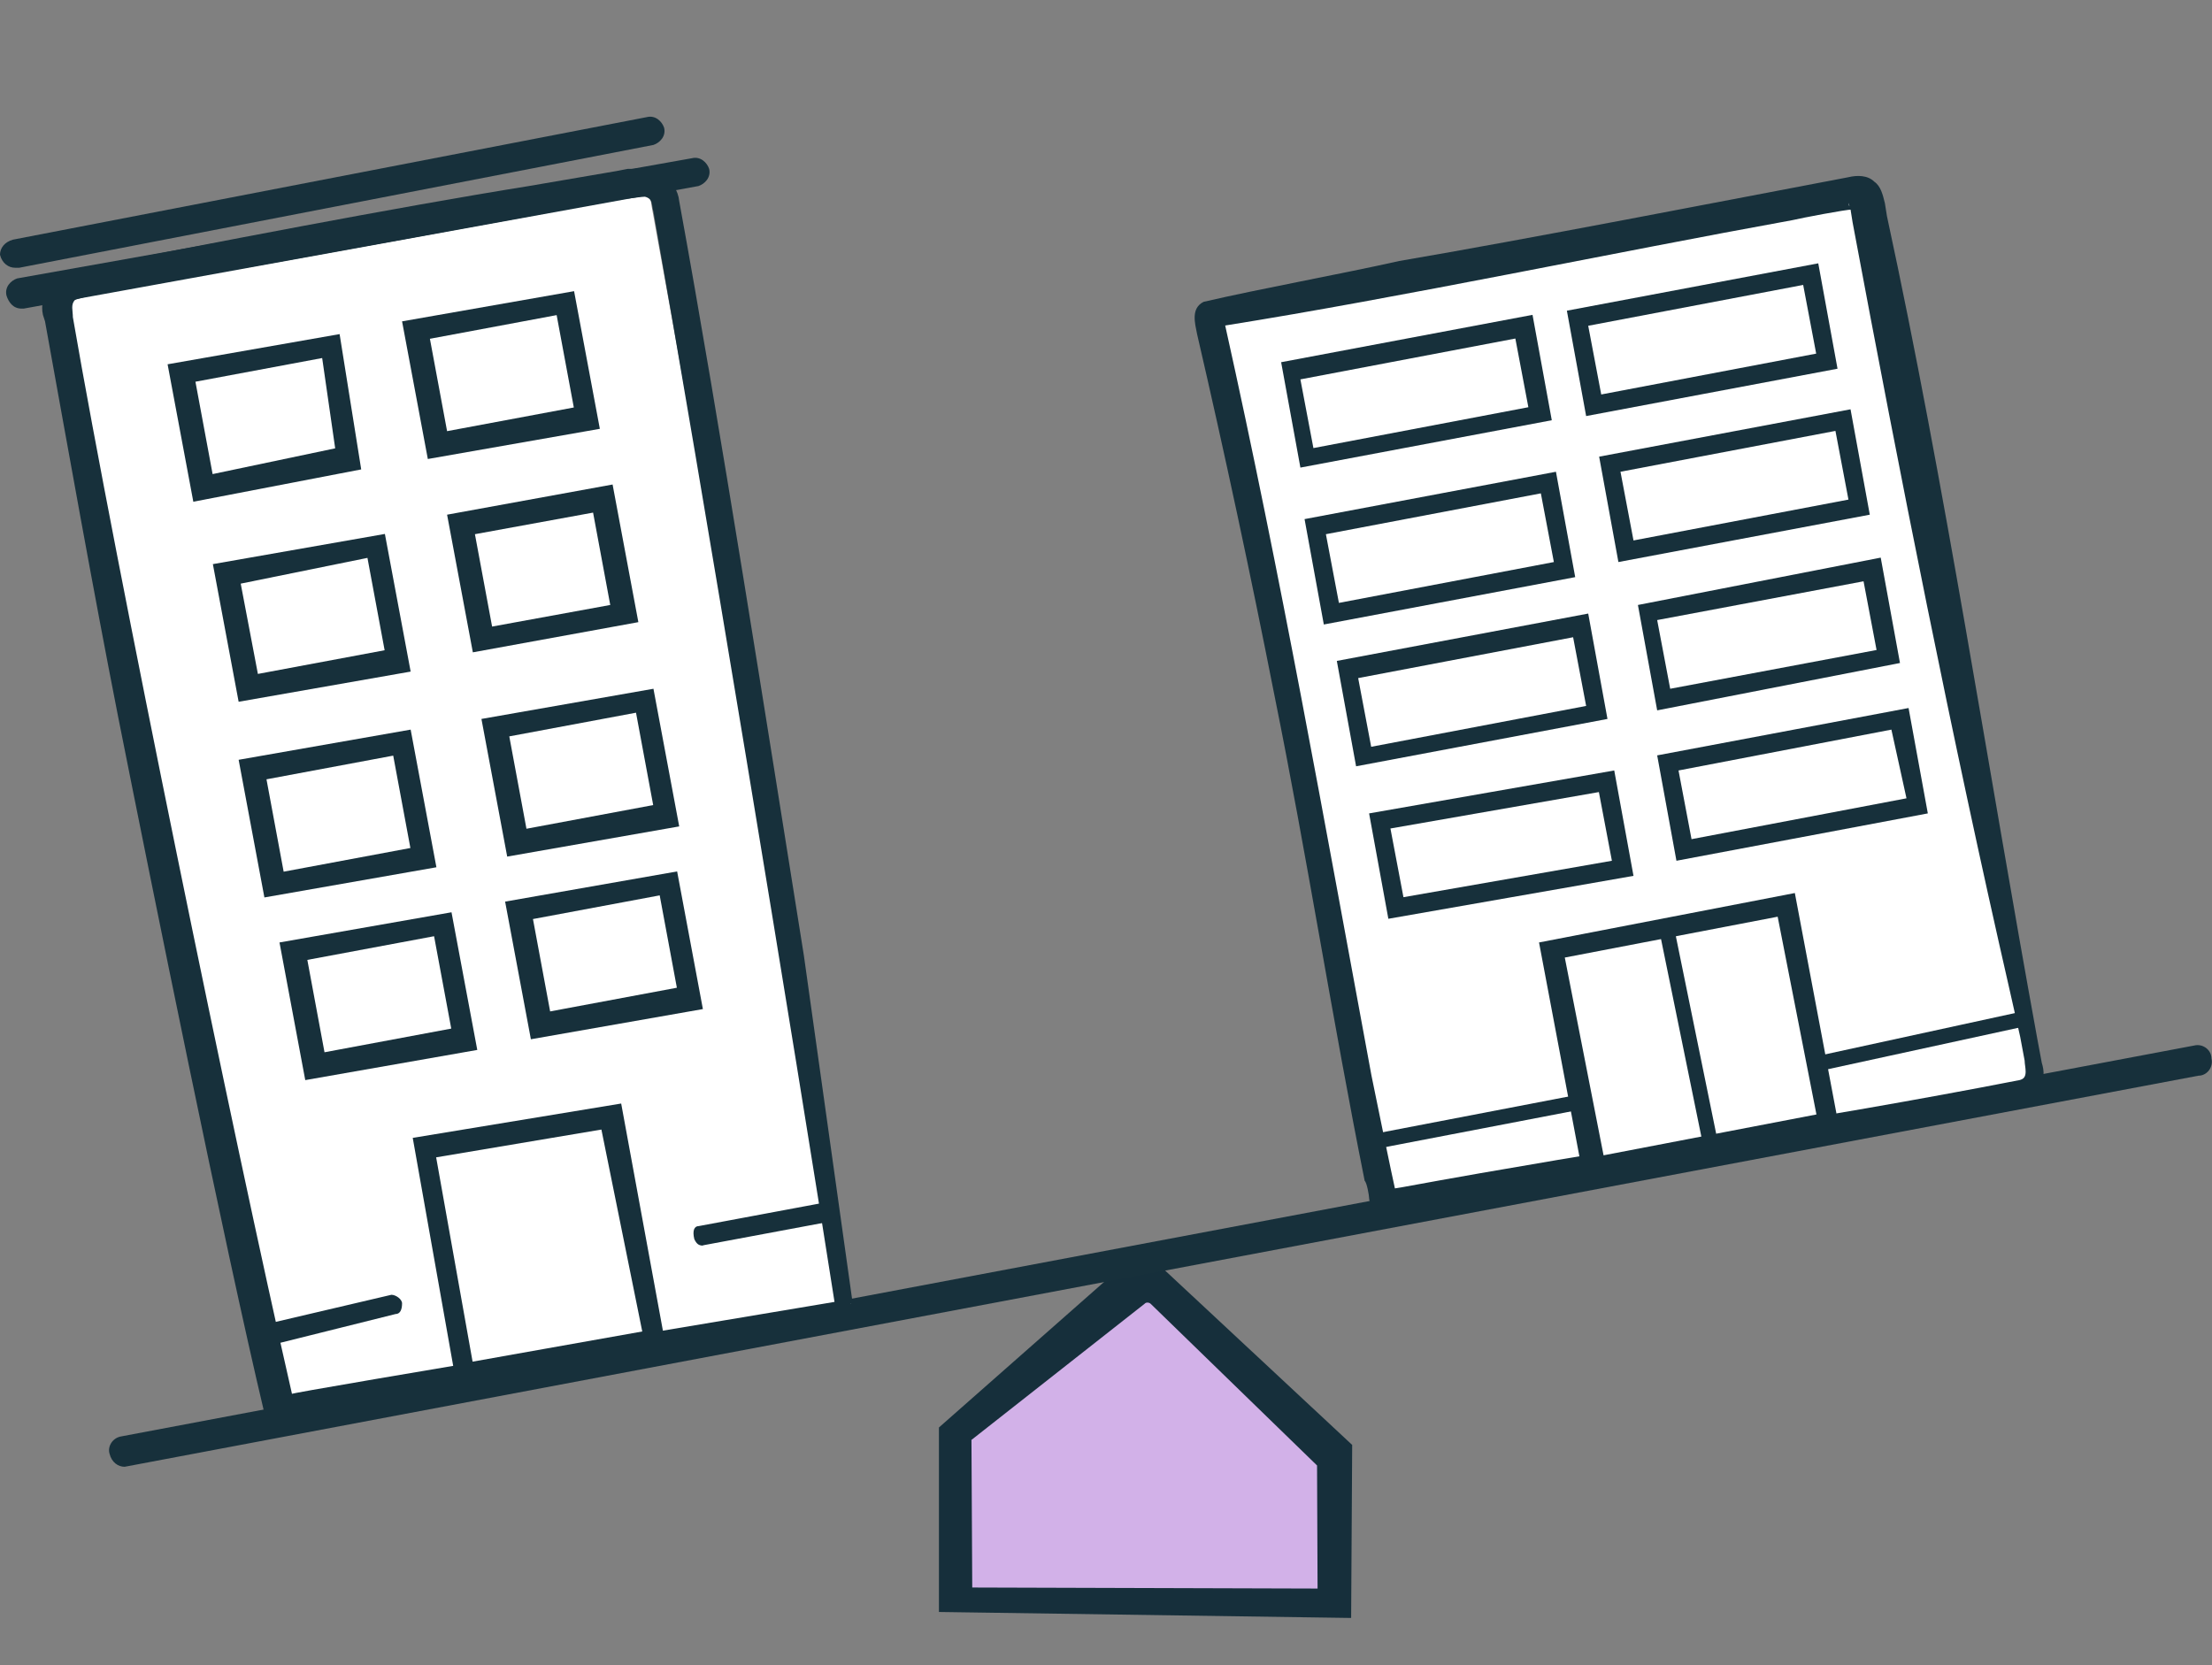 <?xml version="1.0" encoding="UTF-8"?>
<svg xmlns="http://www.w3.org/2000/svg" id="Layer_1" viewBox="0 0 85 64">
  <rect x="0" y="0" width="85" height="64" fill="#808080" stroke="none"/>
  <defs>
    <style>.cls-1{fill:none;}.cls-2{fill:#fff;}.cls-3{fill:#d2b1e8;}.cls-4{fill:#17303b;}.cls-5{fill:#162f3b;}</style>
  </defs>
  <path class="cls-3" d="m36.5,61.51l15.03-.08v-5.72l-7.27-6.77c-.25-.25-.58-.25-.83,0l-6.94,6.11v6.46Z"></path>
  <path class="cls-5" d="m36.08,61.94v-7.08l7.08-6.24c.36-.36,1.01-.38,1.41.02l7.39,6.89-.04,6.65-15.84-.23Zm1.25-6.61l.03,5.68,13.27.04-.02-4.73-6.39-6.21c-.07-.07-.19-.06-.23-.01l-6.65,5.23Z"></path>
  <path class="cls-4" d="m4.79,56.37c-.25,0-.5-.17-.58-.5-.08-.25.08-.58.41-.66l79.7-15.03c.33-.08.66.17.66.5.08.33-.17.66-.5.66L4.79,56.37h0Z"></path>
  <path class="cls-2" d="m78.21,41.59l-24.61,4.71c-.17,0-.33-.08-.41-.25l-6.94-33.7c0-.17.08-.33.25-.41l24.78-4.46c.17,0,.33.08.41.25l6.77,33.53c0,.17-.08.33-.25.33Z"></path>
  <path class="cls-4" d="m78.21,41.67c-8.26,1.57-16.35,3.63-24.53,5.2-.41.08-.83-.17-.99-.5q-.08-.25-.08-.33c0-.08-.08-.58-.17-.66-1.24-6.19-2.23-12.55-3.47-18.67-.91-4.62-1.9-9.25-2.97-13.87-.08-.41-.25-.99.25-1.24,2.15-.5,5.29-1.07,7.52-1.57,4.87-.83,12.47-2.31,17.26-3.22.33-.08.74-.08.99.17.25.17.33.5.41.83l.08.5c2.23,10.32,3.88,21.23,5.78,31.63l.17.91c.08.25.17.74-.25.83h0Zm-.58-.17c.33-.08.17-.5.17-.74l-.17-.91-.41-1.82c-2.23-9.75-4.21-19.74-6.03-29.48l-.08-.5-.08-.25c0,.17.17.25.33.25s-.08,0-.17,0c-.25,0-1.98.33-2.31.41-6.85,1.24-15.03,2.97-21.8,4.05,2.15,9.66,3.8,19,5.62,28.82.08.41.83,4.05.91,4.38,0,.08.08.25,0,.17,0-.08-.17-.17-.25-.17l.5-.08c8.09-1.49,15.77-2.56,23.79-4.13h0Z"></path>
  <rect class="cls-2" x="60.29" y="35.56" width="9.17" height="8.51" transform="translate(-6.33 12.92) rotate(-10.85)"></rect>
  <path class="cls-4" d="m60.87,45.39l-1.73-9.17,9.83-1.9,1.73,9.17-9.83,1.9Zm-.74-8.59l1.49,7.6,8.18-1.57-1.49-7.6-8.18,1.57Z"></path>
  <path class="cls-4" d="m49.97,17.97l-.74-4.05,9.66-1.82.74,4.05-9.66,1.82Zm0-3.39l.5,2.64,8.26-1.57-.5-2.64-8.26,1.57Z"></path>
  <path class="cls-4" d="m50.87,24l-.74-4.05,9.66-1.82.74,4.05-9.66,1.82Zm.08-3.47l.5,2.64,8.26-1.57-.5-2.64-8.26,1.57Z"></path>
  <path class="cls-4" d="m52.11,29.45l-.74-4.05,9.66-1.82.74,4.05-9.66,1.82Zm.08-3.39l.5,2.64,8.26-1.57-.5-2.64-8.26,1.57Z"></path>
  <path class="cls-4" d="m53.35,35.31l-.74-4.05,9.42-1.65.74,4.05-9.42,1.65Zm.08-3.47l.5,2.64,8.01-1.4-.5-2.64-8.01,1.4Z"></path>
  <path class="cls-4" d="m60.95,15.99l-.74-4.05,9.66-1.82.74,4.05-9.66,1.82Zm.08-3.47l.5,2.64,8.26-1.57-.5-2.64-8.26,1.57Z"></path>
  <path class="cls-4" d="m62.19,21.6l-.74-4.05,9.66-1.82.74,4.05-9.66,1.82Zm.08-3.47l.5,2.64,8.26-1.57-.5-2.64-8.26,1.57Z"></path>
  <path class="cls-4" d="m63.68,27.3l-.74-4.05,9.33-1.82.74,4.05-9.33,1.82Zm0-3.47l.5,2.64,7.93-1.49-.5-2.64-7.93,1.49Z"></path>
  <path class="cls-4" d="m64.42,33.08l-.74-4.05,9.66-1.82.74,4.05-9.66,1.82Zm.08-3.47l.5,2.64,8.26-1.57-.58-2.64-8.18,1.57Z"></path>
  <line class="cls-1" x1="52.69" y1="43.9" x2="60.7" y2="42.33"></line>
  <rect class="cls-4" x="52.61" y="42.83" width="8.18" height=".58" transform="translate(-7.12 11.48) rotate(-10.88)"></rect>
  <line class="cls-1" x1="69.95" y1="40.85" x2="77.96" y2="39.11"></line>
  <rect class="cls-4" x="69.87" y="39.69" width="8.18" height=".58" transform="translate(-6.81 16.65) rotate(-12.28)"></rect>
  <line class="cls-1" x1="64.01" y1="35.72" x2="65.66" y2="43.82"></line>
  <rect class="cls-4" x="64.59" y="35.64" width=".58" height="8.34" transform="translate(-6.65 13.78) rotate(-11.54)"></rect>
  <path class="cls-2" d="m32.71,50.01l-22.46,4.29L2.64,11.86c0-.25.17-.5.41-.5l21.47-3.88c.25-.08.5.08.5.33l7.68,42.45"></path>
  <path class="cls-4" d="m32.71,50.1c-.08-.08-22.63,4.46-22.55,4.21-1.57-6.61-4.29-20.07-5.62-26.76-.99-5.04-1.9-10.16-2.81-15.2l-.08-.25c-.17-.74.41-1.65,1.24-1.73,5.04-.99,12.31-2.4,17.43-3.22l3.39-.58.41-.08h.25c.74-.17,1.65.41,1.73,1.24,1.57,8.59,3.39,20.23,4.79,28.99l1.9,13.54-.66.17c-1.57-10.08-5.29-32.54-7.02-42.29-.08-.25,0-.5-.33-.58-.17,0-.58.08-.83.08-4.87.91-12.06,2.23-16.85,3.06l-3.39.58c-.17.08-.66.17-.83.25-.17.17-.08.41-.08.66,1.65,9.58,6.19,31.63,8.42,41.38-.41,0,21.47-3.63,21.39-3.63l.08.17h0Z"></path>
  <path class="cls-4" d="m7.43,19.29l-.99-5.29,6.61-1.16.83,5.2-6.44,1.24Zm.08-4.62l.66,3.55,4.71-.99-.5-3.47-4.87.91Z"></path>
  <path class="cls-4" d="m9.17,26.97l-.99-5.29,6.61-1.16.99,5.29-6.61,1.16Zm.08-4.54l.66,3.47,4.87-.91-.66-3.55-4.87.99Z"></path>
  <path class="cls-4" d="m10.16,34.49l-.99-5.29,6.61-1.16.99,5.29-6.61,1.16Zm.08-4.54l.66,3.55,4.87-.91-.66-3.55-4.87.91Z"></path>
  <path class="cls-4" d="m11.73,41.51l-.99-5.29,6.61-1.16.99,5.29-6.61,1.16Zm.08-4.62l.66,3.55,4.87-.91-.66-3.55-4.87.91Z"></path>
  <path class="cls-4" d="m16.44,17.64l-.99-5.29,6.61-1.16.99,5.29-6.61,1.16Zm.08-4.62l.66,3.55,4.87-.91-.66-3.55-4.87.91Z"></path>
  <path class="cls-4" d="m18.17,25.07l-.99-5.29,6.36-1.16.99,5.29-6.36,1.16Zm.08-4.54l.66,3.55,4.54-.83-.66-3.55-4.54.83Z"></path>
  <path class="cls-4" d="m20.4,39.94l-.99-5.29,6.61-1.16.99,5.29-6.61,1.16Zm.08-4.62l.66,3.55,4.87-.91-.66-3.55-4.87.91Z"></path>
  <polygon class="cls-2" points="25.11 51.5 17.92 53.07 16.27 44.15 23.46 42.91 25.11 51.5"></polygon>
  <path class="cls-4" d="m17.59,53.48l-1.73-9.75,8.01-1.32,1.73,9.42-8.01,1.65Zm-.83-9l1.4,7.85,6.52-1.16-1.57-7.76-6.36,1.07Z"></path>
  <path class="cls-4" d="m.58,10.29C.33,10.29.08,10.12,0,9.79,0,9.54.17,9.3.5,9.21l24.36-4.71c.33-.08.58.17.66.41.08.33-.17.58-.41.66L.74,10.29h-.17Z"></path>
  <path class="cls-4" d="m.83,11.86c-.33,0-.5-.25-.58-.5-.08-.33.17-.58.41-.66l25.93-4.62c.33-.08.58.17.66.41.08.33-.17.58-.41.66L.91,11.86h-.08Z"></path>
  <path class="cls-4" d="m9.91,51.83c-.17,0-.25-.08-.33-.25,0-.17,0-.58.17-.58l5.29-1.24c.17,0,.41.17.41.33,0,.25-.08.41-.25.41l-5.29,1.32h0Z"></path>
  <path class="cls-4" d="m27.01,47.87c-.17,0-.25-.08-.33-.25-.08-.33,0-.5.17-.5l4.87-.91c.17,0,.41.25.41.41s-.08.33-.25.33l-4.87.91c.08,0,0,0,0,0Z"></path>
  <path class="cls-4" d="m19.49,32.92l-.99-5.29,6.61-1.16.99,5.29-6.61,1.16Zm.08-4.62l.66,3.55,4.87-.91-.66-3.55-4.87.91Z"></path>
</svg>
